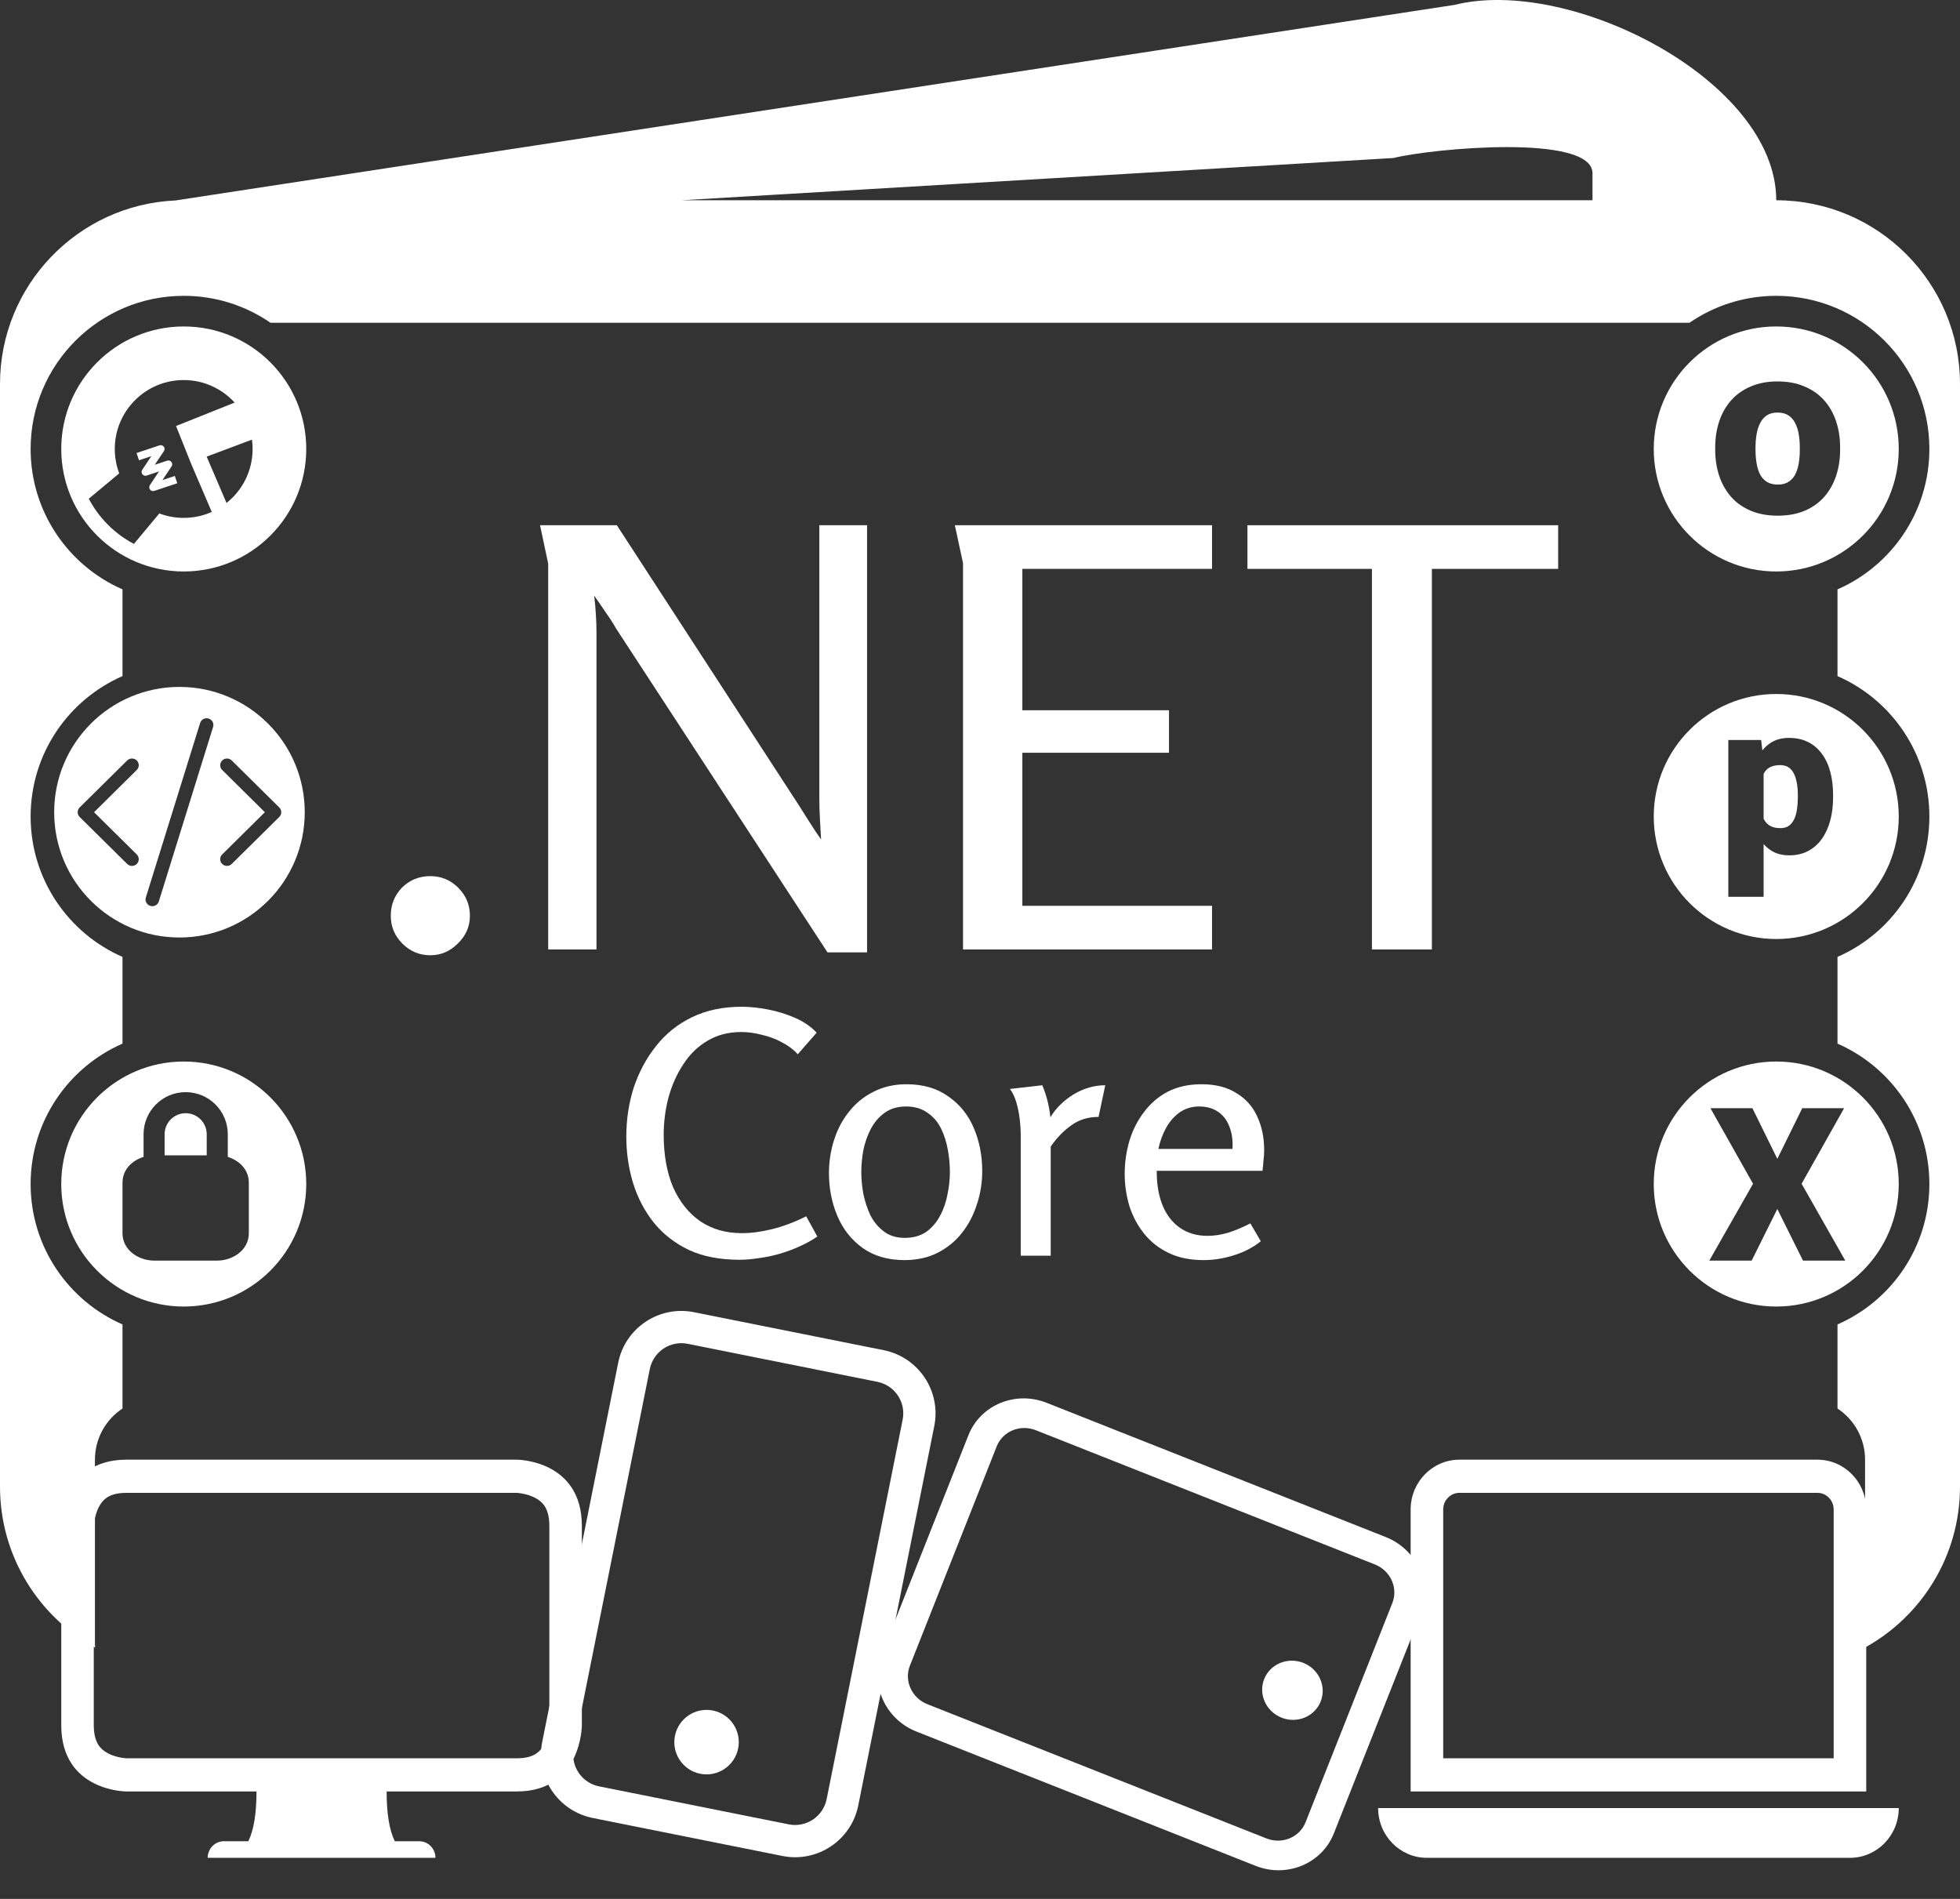 <svg width="64" height="62" viewBox="0 0 64 62" fill="none" xmlns="http://www.w3.org/2000/svg">
<rect x="0" y="0" width="64" height="62" fill="#333333" stroke="none"/>
<g id="jsopx-asp-core-logo-white">
<path fill-rule="evenodd" clip-rule="evenodd" d="M58 6.539C58 2.636 51.287 -0.788 47.5 0.159L5.73 6.545C2.542 6.686 0 9.316 0 12.539V48.539C0 50.803 1.254 52.774 3.105 53.795C3.102 53.75 3.1 53.705 3.1 53.659V47.659C3.1 46.961 3.458 46.346 4 45.989V43.243C2.234 42.472 1 40.709 1 38.659C1 36.609 2.234 34.847 4 34.075V31.243C2.234 30.472 1 28.709 1 26.659C1 24.609 2.234 22.847 4 22.075V19.243C2.234 18.472 1 16.709 1 14.659C1 11.898 3.239 9.659 6 9.659C7.052 9.659 8.028 9.984 8.834 10.539H55.166C55.972 9.984 56.948 9.659 58 9.659C60.761 9.659 63 11.898 63 14.659C63 16.709 61.766 18.472 60 19.243V22.075C61.766 22.847 63 24.609 63 26.659C63 28.709 61.766 30.472 60 31.243V34.075C61.766 34.847 63 36.609 63 38.659C63 40.709 61.766 42.472 60 43.243V45.989C60.542 46.346 60.9 46.961 60.9 47.659V53.659C60.9 53.705 60.898 53.75 60.895 53.795C62.746 52.774 64 50.803 64 48.539V12.539C64 9.225 61.314 6.539 58 6.539ZM52 6.539H22.246L45.5 5.159C46.762 4.844 52 4.358 52 5.659V6.539Z" fill="white"/>
<path d="M28.649 45.117C29.219 45.231 29.589 45.785 29.474 46.355L26.993 58.741C26.879 59.311 26.324 59.68 25.754 59.566L19.561 58.325C18.991 58.211 18.622 57.657 18.736 57.087L21.218 44.701C21.332 44.131 21.887 43.762 22.456 43.876L28.649 45.117ZM22.663 42.844C21.523 42.615 20.414 43.354 20.186 44.494L17.704 56.88C17.476 58.02 18.215 59.129 19.355 59.358L25.547 60.598C26.687 60.827 27.797 60.088 28.025 58.948L30.507 46.562C30.735 45.422 29.996 44.313 28.856 44.084L22.663 42.844Z" fill="white"/>
<path d="M22.864 57.914C23.434 58.028 23.989 57.658 24.103 57.088C24.218 56.518 23.848 55.964 23.278 55.849C22.708 55.735 22.153 56.105 22.039 56.675C21.925 57.245 22.294 57.8 22.864 57.914Z" fill="white"/>
<path d="M32.545 47.226C32.74 46.732 33.312 46.495 33.822 46.697L44.895 51.08C45.405 51.282 45.66 51.846 45.464 52.34L42.631 59.497C42.435 59.991 41.864 60.228 41.354 60.026L30.28 55.642C29.771 55.441 29.516 54.877 29.712 54.383L32.545 47.226ZM28.789 54.017C28.398 55.005 28.907 56.133 29.926 56.537L41 60.921C42.019 61.324 43.163 60.85 43.554 59.862L46.387 52.706C46.778 51.717 46.269 50.589 45.25 50.186L34.176 45.802C33.156 45.398 32.013 45.872 31.622 46.861L28.789 54.017Z" fill="white"/>
<path d="M43.125 55.553C43.32 55.059 43.066 54.495 42.556 54.293C42.046 54.092 41.475 54.329 41.279 54.823C41.084 55.317 41.338 55.881 41.848 56.083C42.358 56.284 42.929 56.047 43.125 55.553Z" fill="white"/>
<path fill-rule="evenodd" clip-rule="evenodd" d="M4.125 47.659C2 47.659 2 49.826 2 49.826V56.326C2 58.492 4.125 58.492 4.125 58.492H8.375C8.375 59.215 8.286 59.756 8.109 60.117H7.312C7.019 60.117 6.781 60.36 6.781 60.659H14.219C14.219 60.36 13.981 60.117 13.688 60.117H12.891C12.713 59.756 12.625 59.215 12.625 58.492H16.875C19 58.492 19 56.326 19 56.326V49.826C19 47.659 16.875 47.659 16.875 47.659H4.125ZM3.486 48.899C3.591 48.827 3.78 48.742 4.125 48.742H16.865C16.87 48.743 16.878 48.743 16.891 48.744C16.921 48.746 16.97 48.751 17.032 48.762C17.162 48.784 17.319 48.826 17.462 48.899C17.602 48.97 17.709 49.06 17.784 49.174C17.854 49.282 17.938 49.474 17.938 49.826V56.316C17.937 56.32 17.937 56.329 17.936 56.342C17.934 56.372 17.929 56.423 17.919 56.486C17.897 56.618 17.856 56.778 17.784 56.925C17.714 57.067 17.626 57.176 17.514 57.253C17.409 57.324 17.22 57.409 16.875 57.409H4.135C4.13 57.409 4.122 57.409 4.109 57.408C4.08 57.406 4.03 57.401 3.968 57.39C3.838 57.368 3.681 57.326 3.538 57.253C3.398 57.182 3.291 57.092 3.216 56.977C3.146 56.87 3.062 56.678 3.062 56.326V49.836C3.063 49.831 3.063 49.823 3.064 49.81C3.066 49.779 3.071 49.729 3.081 49.665C3.103 49.533 3.144 49.374 3.216 49.227C3.286 49.085 3.374 48.975 3.486 48.899Z" fill="white"/>
<path d="M59.344 48.742C59.637 48.742 59.875 48.985 59.875 49.284V57.409H47.125V49.284C47.125 48.985 47.363 48.742 47.656 48.742H59.344ZM47.656 47.659C46.776 47.659 46.062 48.387 46.062 49.284V58.492H60.938V49.284C60.938 48.387 60.224 47.659 59.344 47.659H47.656Z" fill="white"/>
<path d="M45 59.034H62C62 59.932 61.286 60.659 60.406 60.659H46.594C45.714 60.659 45 59.932 45 59.034Z" fill="white"/>
<path d="M5.352 14.729C5.382 14.684 5.38 14.626 5.348 14.583C5.315 14.541 5.259 14.524 5.209 14.541L4.459 14.791L4.538 15.028L4.942 14.893L4.644 15.34C4.615 15.384 4.617 15.443 4.649 15.485C4.681 15.527 4.737 15.545 4.788 15.528L5.192 15.393L4.894 15.84C4.865 15.884 4.867 15.943 4.899 15.985C4.931 16.027 4.987 16.045 5.038 16.028L5.788 15.778L5.709 15.541L5.304 15.675L5.602 15.229C5.632 15.184 5.63 15.126 5.598 15.083C5.565 15.041 5.509 15.024 5.459 15.041L5.054 15.175L5.352 14.729Z" fill="white"/>
<path d="M6 18.659C8.209 18.659 10 16.868 10 14.659C10 12.45 8.209 10.659 6 10.659C3.791 10.659 2 12.45 2 14.659C2 16.868 3.791 18.659 6 18.659ZM2.899 16.284L3.893 15.455C3.8 15.208 3.748 14.939 3.748 14.659C3.748 13.416 4.756 12.409 5.998 12.409C6.657 12.409 7.25 12.693 7.662 13.144L5.748 13.909L6.248 15.159L6.915 16.715C6.635 16.84 6.325 16.909 5.998 16.909C5.718 16.909 5.45 16.858 5.202 16.764L4.373 17.759C3.745 17.428 3.229 16.912 2.899 16.284ZM8.248 14.659C8.248 15.373 7.916 16.01 7.397 16.422L6.748 14.909L8.228 14.354C8.241 14.454 8.248 14.556 8.248 14.659Z" fill="white"/>
<path fill-rule="evenodd" clip-rule="evenodd" d="M5.86 30.61C8.119 30.61 9.951 28.779 9.951 26.519C9.951 24.26 8.119 22.428 5.86 22.428C3.601 22.428 1.769 24.26 1.769 26.519C1.769 28.779 3.601 30.61 5.86 30.61ZM6.958 23.735C6.994 23.619 6.929 23.496 6.812 23.461C6.695 23.425 6.571 23.49 6.535 23.606L4.762 29.304C4.726 29.419 4.792 29.542 4.909 29.578C5.026 29.613 5.15 29.548 5.186 29.433L6.958 23.735ZM4.466 24.83C4.552 24.916 4.552 25.055 4.466 25.14L3.071 26.519L4.466 27.898C4.552 27.984 4.552 28.123 4.466 28.208C4.379 28.294 4.239 28.294 4.152 28.208L2.601 26.674C2.515 26.589 2.515 26.45 2.601 26.364L4.152 24.83C4.239 24.745 4.379 24.745 4.466 24.83ZM7.255 25.14C7.168 25.055 7.168 24.916 7.255 24.83C7.341 24.745 7.481 24.745 7.568 24.83L9.119 26.364C9.206 26.45 9.206 26.589 9.119 26.674L7.568 28.208C7.481 28.294 7.341 28.294 7.255 28.208C7.168 28.123 7.168 27.984 7.255 27.898L8.649 26.519L7.255 25.14Z" fill="white"/>
<path d="M5.375 37.034C5.375 36.654 5.683 36.347 6.062 36.347C6.442 36.347 6.75 36.654 6.75 37.034V37.722H5.375V37.034Z" fill="white"/>
<path fill-rule="evenodd" clip-rule="evenodd" d="M6 42.659C8.209 42.659 10 40.868 10 38.659C10 36.45 8.209 34.659 6 34.659C3.791 34.659 2 36.45 2 38.659C2 40.868 3.791 42.659 6 42.659ZM7.438 37.774V37.034C7.438 36.275 6.822 35.659 6.062 35.659C5.303 35.659 4.688 36.275 4.688 37.034V37.774C4.317 37.888 4 38.184 4 38.615V40.265C4 40.827 4.537 41.159 5.031 41.159H7.094C7.588 41.159 8.125 40.827 8.125 40.265V38.615C8.125 38.184 7.808 37.888 7.438 37.774Z" fill="white"/>
<path fill-rule="evenodd" clip-rule="evenodd" d="M58 42.659C60.209 42.659 62 40.868 62 38.659C62 36.45 60.209 34.659 58 34.659C55.791 34.659 54 36.45 54 38.659C54 40.868 55.791 42.659 58 42.659ZM58.035 37.837L57.222 36.183H55.851L57.242 38.65L55.814 41.159H57.198L58.035 39.474L58.873 41.159H60.254L58.828 38.65L60.216 36.183H58.849L58.035 37.837Z" fill="white"/>
<path d="M57.587 26.731C57.626 26.812 57.68 26.878 57.748 26.93C57.843 27.002 57.973 27.039 58.137 27.039C58.246 27.039 58.338 27.014 58.41 26.964C58.483 26.911 58.542 26.84 58.585 26.748C58.628 26.655 58.659 26.548 58.677 26.427C58.695 26.306 58.705 26.176 58.705 26.037V25.966C58.705 25.822 58.694 25.691 58.674 25.573C58.653 25.452 58.62 25.347 58.575 25.258C58.531 25.169 58.473 25.101 58.4 25.053C58.327 25.005 58.237 24.981 58.13 24.981C58.007 24.981 57.904 25.001 57.819 25.039C57.737 25.076 57.671 25.133 57.621 25.21C57.609 25.23 57.597 25.25 57.587 25.272V26.731Z" fill="white"/>
<path fill-rule="evenodd" clip-rule="evenodd" d="M58 30.659C60.209 30.659 62 28.868 62 26.659C62 24.45 60.209 22.659 58 22.659C55.791 22.659 54 24.45 54 26.659C54 28.868 55.791 30.659 58 30.659ZM57.587 27.559V29.281H56.435V24.161H57.508L57.546 24.501C57.633 24.393 57.733 24.305 57.847 24.236C58.006 24.14 58.196 24.093 58.417 24.093C58.652 24.093 58.858 24.137 59.036 24.226C59.216 24.315 59.366 24.442 59.487 24.609C59.61 24.773 59.703 24.97 59.764 25.2C59.826 25.43 59.856 25.685 59.856 25.966V26.037C59.856 26.306 59.826 26.556 59.764 26.786C59.703 27.016 59.611 27.217 59.491 27.387C59.37 27.558 59.219 27.692 59.039 27.787C58.862 27.881 58.656 27.927 58.421 27.927C58.2 27.927 58.01 27.878 57.85 27.781C57.752 27.721 57.665 27.647 57.587 27.559Z" fill="white"/>
<path d="M57.323 14.689V14.607C57.323 14.453 57.335 14.309 57.359 14.173C57.382 14.035 57.421 13.914 57.476 13.81C57.531 13.703 57.603 13.62 57.694 13.56C57.788 13.5 57.904 13.47 58.042 13.47C58.183 13.47 58.3 13.5 58.394 13.56C58.487 13.62 58.562 13.703 58.616 13.81C58.671 13.914 58.71 14.035 58.734 14.173C58.757 14.309 58.769 14.453 58.769 14.607V14.689C58.769 14.848 58.757 14.996 58.734 15.134C58.71 15.272 58.671 15.393 58.616 15.498C58.562 15.599 58.487 15.678 58.394 15.736C58.303 15.793 58.188 15.822 58.05 15.822C57.909 15.822 57.792 15.793 57.698 15.736C57.605 15.678 57.531 15.599 57.476 15.498C57.421 15.393 57.382 15.272 57.359 15.134C57.335 14.996 57.323 14.848 57.323 14.689Z" fill="white"/>
<path fill-rule="evenodd" clip-rule="evenodd" d="M58 18.659C60.209 18.659 62 16.868 62 14.659C62 12.45 60.209 10.659 58 10.659C55.791 10.659 54 12.45 54 14.659C54 16.868 55.791 18.659 58 18.659ZM56.007 14.607V14.689C56.007 14.996 56.051 15.281 56.14 15.544C56.228 15.805 56.359 16.033 56.531 16.228C56.702 16.421 56.916 16.57 57.171 16.677C57.426 16.784 57.719 16.837 58.05 16.837C58.381 16.837 58.672 16.784 58.925 16.677C59.178 16.57 59.39 16.421 59.562 16.228C59.734 16.033 59.864 15.805 59.952 15.544C60.041 15.281 60.085 14.996 60.085 14.689V14.607C60.085 14.297 60.041 14.012 59.952 13.751C59.864 13.488 59.734 13.261 59.562 13.068C59.39 12.875 59.176 12.725 58.921 12.619C58.669 12.509 58.376 12.454 58.042 12.454C57.712 12.454 57.42 12.509 57.167 12.619C56.915 12.725 56.702 12.875 56.531 13.068C56.359 13.261 56.228 13.488 56.14 13.751C56.051 14.012 56.007 14.297 56.007 14.607Z" fill="white"/>
<path d="M15.344 29.898C15.344 30.253 15.211 30.557 14.945 30.81C14.692 31.063 14.394 31.19 14.052 31.19C13.697 31.19 13.393 31.063 13.14 30.81C12.887 30.557 12.76 30.253 12.76 29.898C12.76 29.543 12.88 29.239 13.121 28.986C13.374 28.733 13.685 28.606 14.052 28.606C14.407 28.606 14.711 28.733 14.964 28.986C15.217 29.239 15.344 29.543 15.344 29.898Z" fill="white"/>
<path d="M20.142 17.149L26.07 26.269C26.184 26.446 26.305 26.636 26.431 26.839C26.558 27.042 26.685 27.232 26.811 27.409C26.799 27.194 26.786 26.972 26.773 26.744C26.761 26.516 26.754 26.301 26.754 26.098V17.149H28.312V31.095H27.02L20.123 20.531C20.022 20.354 19.908 20.176 19.781 19.999C19.655 19.809 19.528 19.625 19.401 19.448C19.427 19.651 19.446 19.86 19.458 20.075C19.471 20.278 19.477 20.48 19.477 20.683V31H17.9V18.403L17.634 17.149H20.142Z" fill="white"/>
<path d="M31.179 17.149H39.577V18.574H33.383V23.191H38.171V24.578H33.383V29.575H39.577V31H31.445V18.384L31.179 17.149Z" fill="white"/>
<path d="M44.798 18.574H40.733V17.149H50.879V18.574H46.755V31H44.798V18.574Z" fill="white"/>
<path d="M24.147 41.132C23.509 41.132 22.959 41.026 22.497 40.813C22.035 40.593 21.65 40.292 21.342 39.911C21.041 39.53 20.818 39.101 20.671 38.624C20.524 38.14 20.451 37.634 20.451 37.106C20.451 36.549 20.532 36.017 20.693 35.511C20.862 35.005 21.104 34.554 21.419 34.158C21.734 33.755 22.127 33.439 22.596 33.212C23.065 32.985 23.608 32.871 24.224 32.871C24.481 32.871 24.763 32.9 25.071 32.959C25.379 33.018 25.676 33.109 25.962 33.234C26.248 33.359 26.483 33.52 26.666 33.718L26.05 34.422C25.911 34.268 25.735 34.136 25.522 34.026C25.317 33.916 25.097 33.835 24.862 33.784C24.635 33.725 24.418 33.696 24.213 33.696C23.788 33.696 23.417 33.791 23.102 33.982C22.787 34.165 22.523 34.422 22.31 34.752C22.097 35.075 21.936 35.438 21.826 35.841C21.723 36.237 21.672 36.64 21.672 37.051C21.672 37.711 21.775 38.283 21.98 38.767C22.193 39.244 22.49 39.614 22.871 39.878C23.252 40.135 23.703 40.263 24.224 40.263C24.532 40.263 24.862 40.219 25.214 40.131C25.573 40.043 25.944 39.904 26.325 39.713L26.688 40.373C26.519 40.49 26.329 40.597 26.116 40.692C25.911 40.787 25.694 40.868 25.467 40.934C25.24 41 25.012 41.048 24.785 41.077C24.558 41.114 24.345 41.132 24.147 41.132Z" fill="white"/>
<path d="M29.532 41.143C28.997 41.143 28.542 41.011 28.168 40.747C27.802 40.483 27.526 40.135 27.343 39.702C27.16 39.269 27.068 38.804 27.068 38.305C27.068 37.931 27.123 37.572 27.233 37.227C27.343 36.875 27.508 36.563 27.728 36.292C27.948 36.013 28.216 35.797 28.531 35.643C28.846 35.482 29.202 35.401 29.598 35.401C30.141 35.401 30.596 35.533 30.962 35.797C31.336 36.054 31.615 36.398 31.798 36.831C31.982 37.264 32.073 37.733 32.073 38.239C32.073 38.613 32.014 38.976 31.897 39.328C31.787 39.673 31.626 39.981 31.413 40.252C31.201 40.523 30.936 40.74 30.621 40.901C30.306 41.062 29.943 41.143 29.532 41.143ZM29.543 40.417C29.822 40.417 30.056 40.351 30.247 40.219C30.438 40.08 30.588 39.904 30.698 39.691C30.816 39.471 30.896 39.236 30.94 38.987C30.991 38.738 31.017 38.499 31.017 38.272C31.017 38.037 30.995 37.795 30.951 37.546C30.907 37.297 30.834 37.066 30.731 36.853C30.628 36.64 30.482 36.468 30.291 36.336C30.101 36.197 29.866 36.127 29.587 36.127C29.308 36.127 29.074 36.197 28.883 36.336C28.7 36.468 28.549 36.644 28.432 36.864C28.322 37.077 28.241 37.308 28.19 37.557C28.146 37.806 28.124 38.045 28.124 38.272C28.124 38.492 28.146 38.727 28.19 38.976C28.241 39.225 28.319 39.46 28.421 39.68C28.531 39.893 28.678 40.069 28.861 40.208C29.044 40.347 29.272 40.417 29.543 40.417Z" fill="white"/>
<path d="M34.034 35.434C34.173 35.764 34.261 36.112 34.298 36.479C34.481 36.178 34.734 35.929 35.057 35.731C35.387 35.533 35.732 35.434 36.091 35.434L35.871 36.468C35.526 36.468 35.229 36.56 34.98 36.743C34.731 36.919 34.507 37.15 34.309 37.436V41H33.33V37.029C33.33 36.89 33.319 36.728 33.297 36.545C33.275 36.354 33.238 36.171 33.187 35.995C33.136 35.819 33.066 35.672 32.978 35.555L34.034 35.434Z" fill="white"/>
<path d="M39.233 35.401C39.688 35.401 40.066 35.496 40.366 35.687C40.674 35.87 40.902 36.123 41.048 36.446C41.202 36.769 41.279 37.139 41.279 37.557C41.279 37.667 41.272 37.777 41.257 37.887C41.25 37.997 41.239 38.111 41.224 38.228H37.77C37.77 38.903 37.921 39.427 38.221 39.801C38.522 40.168 38.925 40.351 39.431 40.351C39.644 40.351 39.864 40.318 40.091 40.252C40.326 40.179 40.572 40.076 40.828 39.944L41.169 40.527C40.913 40.732 40.616 40.886 40.278 40.989C39.948 41.092 39.622 41.143 39.299 41.143C38.867 41.143 38.489 41.066 38.166 40.912C37.844 40.758 37.576 40.549 37.363 40.285C37.151 40.021 36.989 39.72 36.879 39.383C36.777 39.038 36.725 38.686 36.725 38.327C36.725 37.953 36.777 37.594 36.879 37.249C36.982 36.904 37.14 36.593 37.352 36.314C37.565 36.028 37.825 35.804 38.133 35.643C38.449 35.482 38.815 35.401 39.233 35.401ZM39.156 36.127C38.907 36.127 38.687 36.197 38.496 36.336C38.313 36.475 38.166 36.651 38.056 36.864C37.946 37.077 37.869 37.293 37.825 37.513H40.245C40.26 37.22 40.223 36.97 40.135 36.765C40.055 36.56 39.93 36.402 39.761 36.292C39.593 36.182 39.391 36.127 39.156 36.127Z" fill="white"/>
</g>
</svg>

